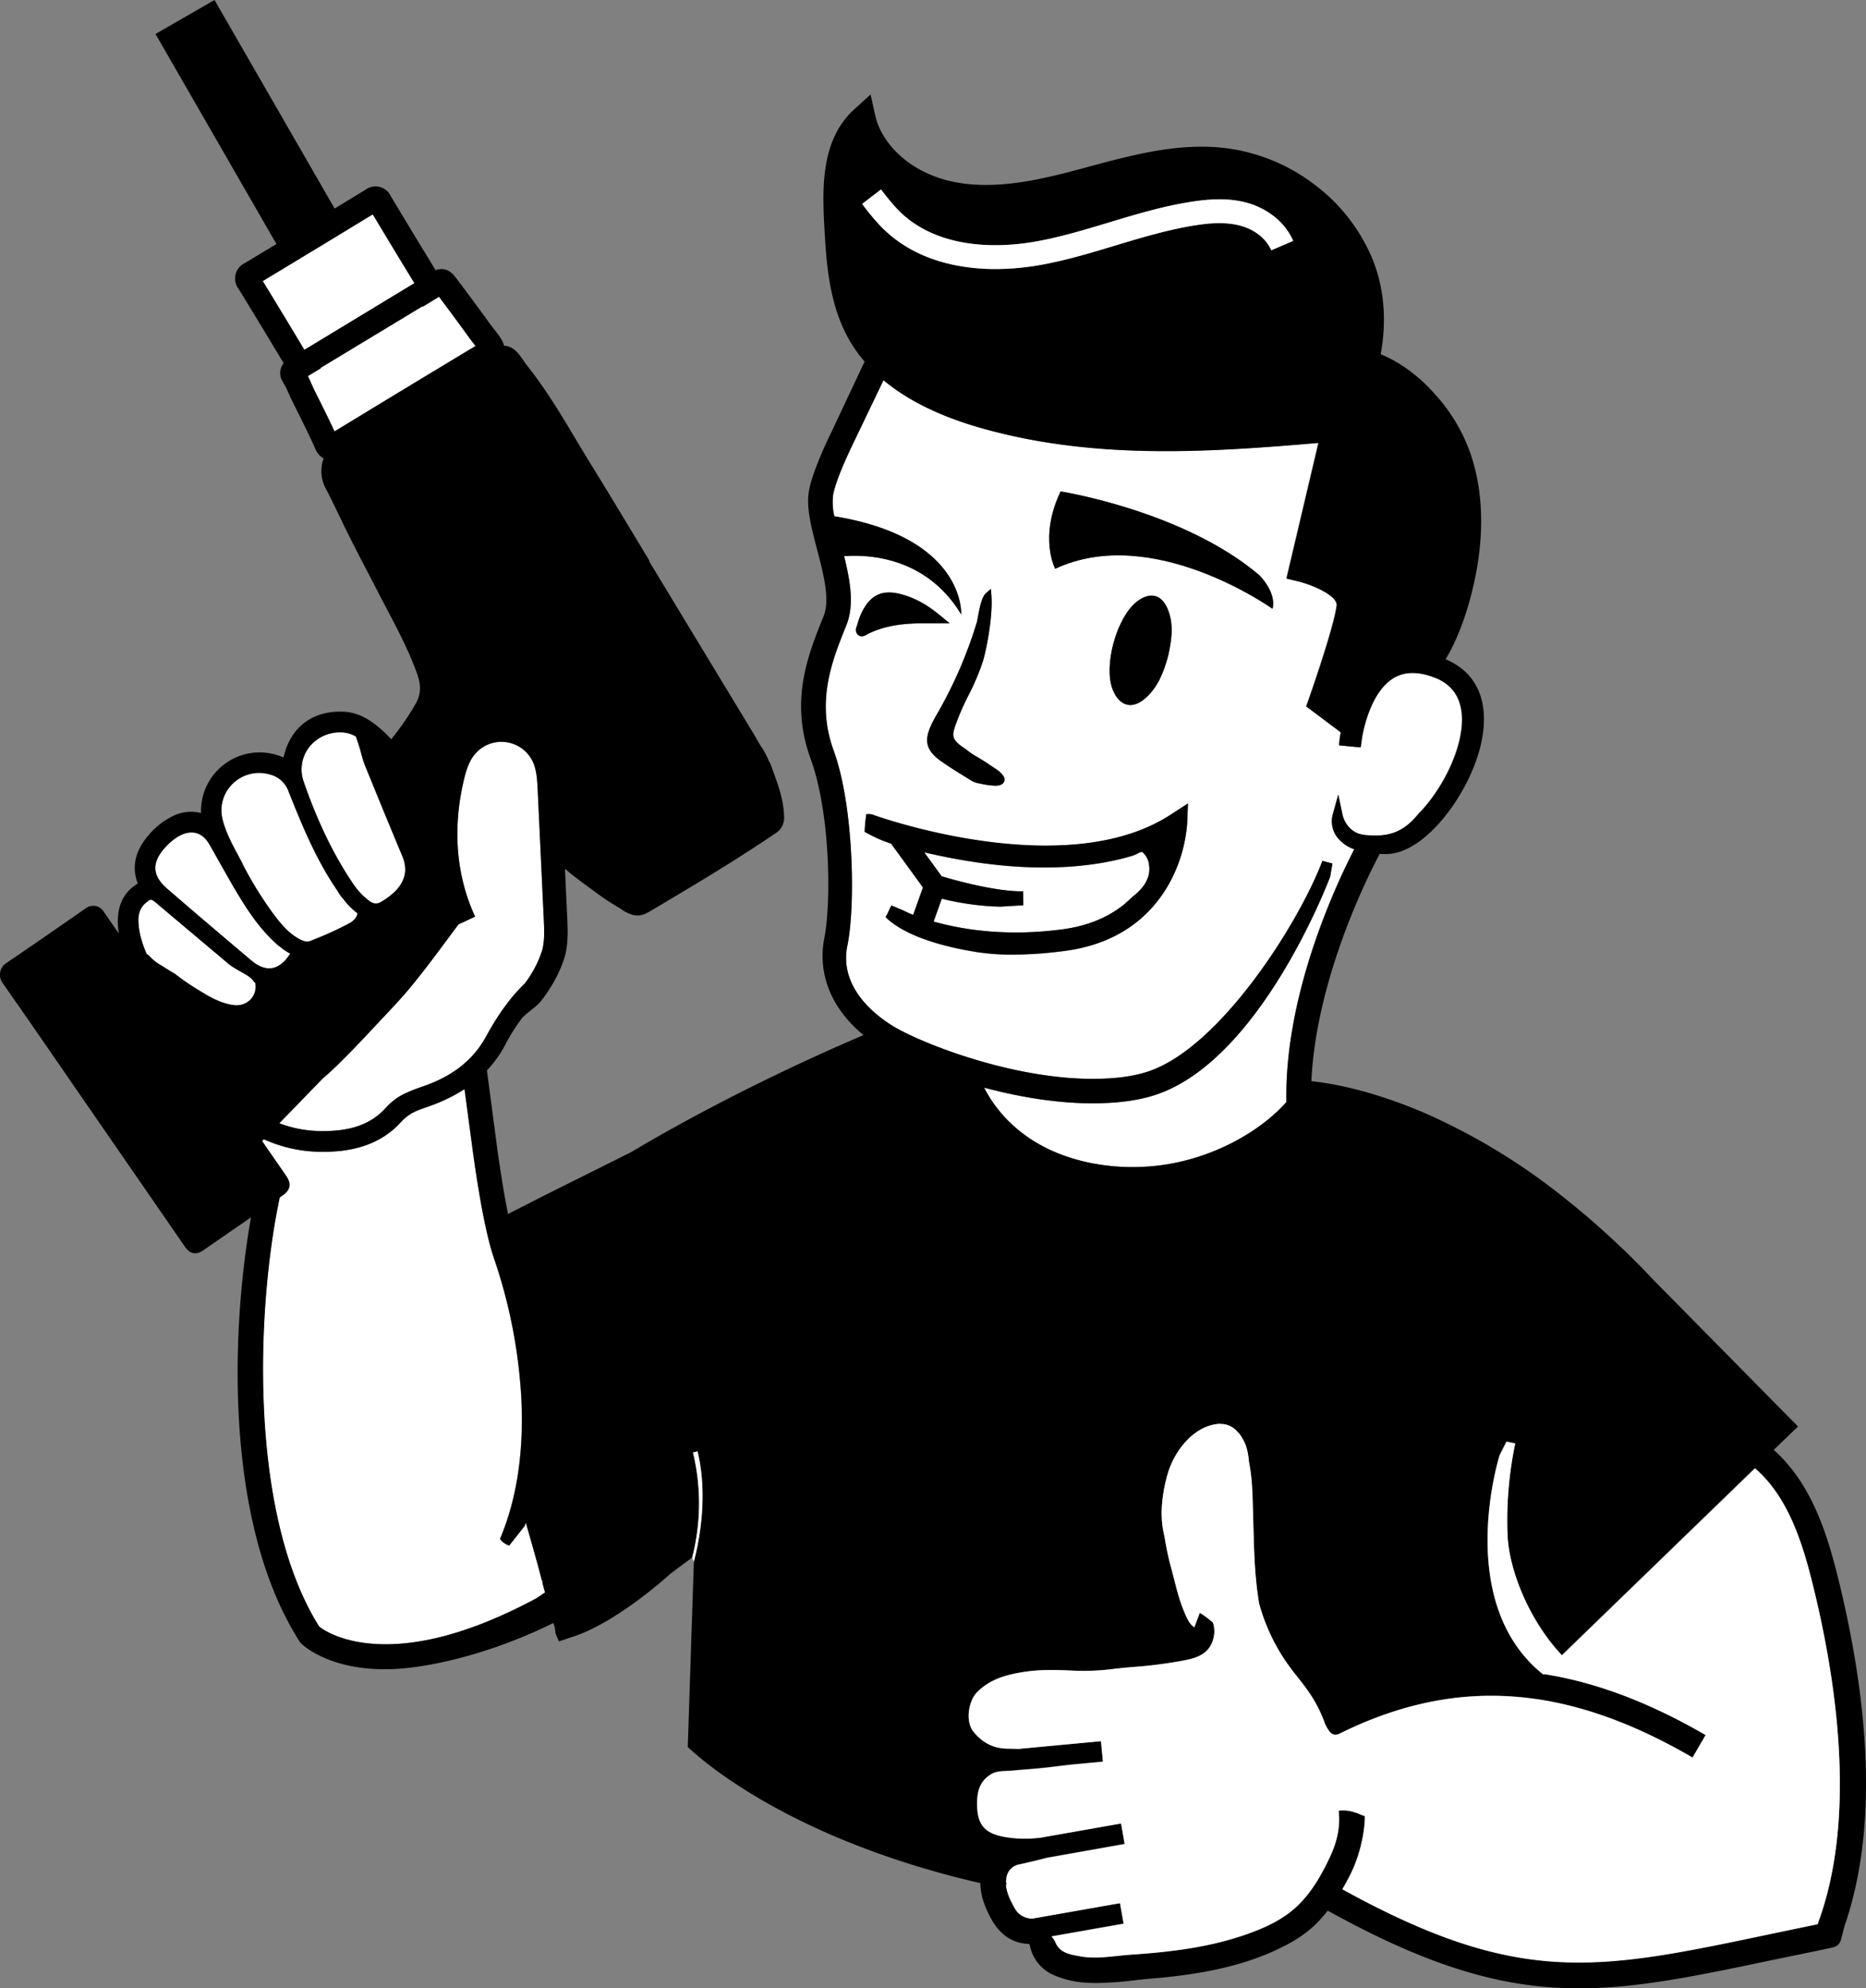 <svg xmlns="http://www.w3.org/2000/svg" viewBox="0 0 816.76 870.1"><rect x="0" y="0" width="816.76" height="870.1" fill="#808080" stroke="none"/><defs><style>.cls-1{fill:#fff;}</style></defs><title>Asset 5</title><g id="Layer_2" data-name="Layer 2"><g id="Mascot"><path class="cls-1" d="M420.71,268.9c-15.36-25.47-41.14-26.27-51.24-25.49,2.66,10.67,4.56,21.32,1,30.15l-.48,1.2c-5.76,14.38-12.93,32.27-5.12,53.66,8.76,24,9.66,67.72,6,85.51-2.6,12.61,4.15,24.88,19,34.53,10.72,7,51.39,23.68,88.41,23.68h0c9.82,0,18.06-1.11,24.51-3.31,31.42-10.69,65.67-64.81,76-92.1l4.38,1.18-1,5.79-.08.21c-1.23,3.25-30.69,79.7-75.89,95.08-7.51,2.56-16.94,3.86-28,3.86-15.92,0-32.54-2.88-47.49-6.86,5.13,10,17.73,26.9,46,32.83a94,94,0,0,0,51.07-3.71c14.15-5.09,26.9-13.41,35.25-22.83-1-47.64,22.45-96.62,29.69-110.6a16.4,16.4,0,0,1-7.08-4.79,11.63,11.63,0,0,1-2.41-10.17l2.5-9,1.92,9.1c.07.32,1.83,7.9,9.89,8.62,9.34.83,16.19-.45,23.4-9.44l.26-.49.3-.14c8.13-8.59,14.9-21.05,17.31-31.88,3.78-17-3.5-23.93-10.26-26.71-7.17-2.94-13.26-3.08-18.12-.41-12,6.59-14.68,28.24-14.71,28.46l-.21,1.86-.12.35.08-.05v.05h-.08l-.58-.06-8.84-.85.25-2.3c0-.29.18-1.53.52-3.39l-15.11-11.34,1.1-3.13c.11-.31,11-31.19,12.22-41,.52-4.14-10-9-17.51-10.76l-4.46-1.06,14-59.37c-22,1.89-44.33,3.6-66.73,3.6-27.06,0-54.23-2.49-81.19-10.18-17.68-5.05-31.88-12-42.47-20.87l-12.91,26.9c-6.62,13.69-8.65,20.36-9.18,23.54a28,28,0,0,0,.56,9.11C422.72,235.3,420.71,268.9,420.71,268.9Zm-45.32,8.78a3.07,3.07,0,0,1-.44-3.44c0-.08.05-.15.07-.22.15-.44.29-.88.42-1.33a32.81,32.81,0,0,1,1.6-4.36c3.95-8.22,9.38-10.63,18.16-8.06,5.83,1.7,11,4.64,16.87,9.54l3.62,3-4.72,0-3.37,0c-2.06,0-3.85,0-5.62,0-9.38.2-16.31,1.69-22.47,4.83l-.27.17a3.84,3.84,0,0,1-2,.7A2.53,2.53,0,0,1,375.39,277.68Zm88.86-62.62s53.68,8.42,86.93,36.61c0,0,7.66,7.38,5.85,14.78,0,0-52.49-37.53-95.14-17.53C461.89,248.92,454.61,235.32,464.25,215.06Zm47.1,71.75c-2.1,7.82-4.7,13.89-9.77,18.5-5.83,5.32-11.52,3.91-14.51-3.42-4.3-10.56,1.8-32.32,10.91-38.93,5.58-4,10.54-2.77,13.16,3.64C514.06,273.75,512.57,281,511.35,286.81Zm-53.59,83.31c22.38,0,40.7-4.53,54.45-13.46h0l7.72-5-.39,9.19A64.73,64.73,0,0,1,512.11,386c-6.37,11.86-19.51,26.74-46,30.21a177.65,177.65,0,0,1-22.91,1.64,101.17,101.17,0,0,1-15.44-1.08c-12.5-2-29.41-6-39-14.23l-.07-.07-.13-.11-1-.93.61-1.1,1.92-4,5.07,2.12a48,48,0,0,0,4.47,2l4.29-12-13.89-19.21a61.26,61.26,0,0,1-10.63-4.65l-.95-.52.06-1.07c.1-1.83.25-3.51.47-5.15l.21-1.52,1.81,0,.52.18c.37.14,37.41,13.66,76.2,13.66ZM428,270.25c.86-4.73,1.78-9.1,3.61-10.69l2.12-1.83.23,2.79c.68,8.19-1.77,22.29-3.72,28.9a103.26,103.26,0,0,1-6.33,14.91A113.91,113.91,0,0,0,418.35,317c-1.63,4.83-2.24,6.63,4.24,10.77l.18.14a34.49,34.49,0,0,0,5.3,3.58c1.59,1,3.24,1.93,4.94,3.15l.9.59c2.79,1.79,7,4.49,5.46,7.14-.65,1.12-2,1.5-3.78,1.5a32.51,32.51,0,0,1-5.73-.74c-.43-.09-.79-.16-1.06-.2a10.62,10.62,0,0,1-3.83-1.41l-1.73-1.06c-3.72-2.29-7.57-4.66-11.22-7.23-6.68-4.7-7.78-9-4.2-16.4.82-1.7,1.74-3.32,2.61-4.83a192.55,192.55,0,0,0,17.14-39.66C427.66,272,427.82,271.15,428,270.25Z"/><path class="cls-1" d="M446.19,390.08l1.64,0,.11,6.12-10.06.6h-.12c-3.1-.07-6.29-.28-9.51-.63a118,118,0,0,1-16-2.85l-3.57,10c12.3,3.49,31.59,6.67,56.22,3.43C475.21,405.42,484,402,491,396.68l.19-.13a6.36,6.36,0,0,0,1.21-1l.1-.09c1-.85,2-1.74,2.92-2.67l.32-.27a27.1,27.1,0,0,0,4.6-4.47,14.32,14.32,0,0,0,2.37-4.62l.09-.35a9.82,9.82,0,0,0,.25-1.45v0a9.85,9.85,0,0,0-.05-2.92l0-.19a8.53,8.53,0,0,0-3-5.64l-.29,0a4.48,4.48,0,0,0-1.5.58l-.64.32-1.4.62-.18.06c-13,4-35.33,7.71-67.77,3.07-7.72-1.1-15.65-2.61-23.64-4.5l7.62,10.53C419,385.53,434.83,389.83,446.19,390.08Z"/><path class="cls-1" d="M154.19,386.18a30.92,30.92,0,0,0,7.48,8.09c1.89,1.38,3.48,1.46,5.31.29a30,30,0,0,0,6.61-5.15c4-4.58,4.81-9.31,2.46-14.88-5.45-13-10.63-25.66-16.36-39.73a43.31,43.31,0,0,1-1.51-4.79c-.18-.69-.37-1.37-.57-2.06l-.67-2.21-1.16-3.43a13,13,0,0,0-5.42-1.76c-.51,0-1-.06-1.51-.06A17,17,0,0,0,135.3,327,16,16,0,0,0,133,342.3C139,359.61,146,374,154.19,386.18Z"/><path class="cls-1" d="M97.45,358.67c1.37,5.47,4.08,10.56,6.47,15,1,1.88,2,3.66,2.78,5.4a163.59,163.59,0,0,0,12.17,19.75c3.57,4.85,6.92,9.1,11.76,11.86a10.63,10.63,0,0,0,2.78,1.19l.65.11a3.68,3.68,0,0,0,1.84-.26l1.94-.8a138.55,138.55,0,0,0,14.78-6.77,7.79,7.79,0,0,0,3.26-2.86c.82-1.48.57-1.67-.18-2.23a28,28,0,0,1-5.39-5.58l-.86-.93s-1-1.4-1.32-1.95c-.23-.37-.44-.73-.66-1.1-8.92-13.07-14.9-27.31-21.18-43.13a11.68,11.68,0,0,0-8.33-7.5A16.55,16.55,0,0,0,101.83,343,16.18,16.18,0,0,0,97.45,358.67Z"/><path class="cls-1" d="M238.51,696.92c-.41-1.45-.8-2.91-1.17-4.36a1,1,0,0,0-.25-1c-1.69-6.85-4.83-17.69-7-25.19l-.18.63c-.09.21-.17.42-.27.63l-.11.27-6.73,8.5a8.91,8.91,0,0,1-3-1.76,9.24,9.24,0,0,1-1-1.15c7.47-17.65,10.6-38.73,9.27-62.71a227.6,227.6,0,0,0-11.85-59.93c-3.18-9.24-6.36-25.38-9.45-48l-3.51-26.23a70,70,0,0,1-12.94,6.58c-1.29.49-2.59,1-3.85,1.4s-2.41.86-3.58,1.31a20,20,0,0,0-7.61,5.32c-7.42,8.07-17.5,12.25-30.79,12.78-1,0-2,.06-3,.06a61.71,61.71,0,0,1-26.08-5.49l-.74.77c3.45,5,7,10.06,10.43,15.1,2.53,3.68,2,6.31-1.66,8.86l-1.06.73-.4,1.94c-9.81,47.87-13.17,136.76,17.66,185.85,1.86,1.47,9.18,6.46,23.46,7.54,20,1.53,44.08-5.15,71.51-19.84Z"/><path class="cls-1" d="M68,380.37c.18,2.9,1.89,5.76,5.08,8.51,12.36,10.67,24.78,21.26,36.93,31.48,3.11,2.63,6.1,3.76,8.86,3.38s5.39-2.3,7.71-5.71a4.51,4.51,0,0,1,.46-.58,5.12,5.12,0,0,0-.87-.56l-.18-.07-.16-.11-.56-.36-.88-.58c-.53-.36-1-.75-1.46-1.12s-.8-.65-1.17-.89l-.24-.19c-7.73-6.82-13.16-15.09-17.88-23-.37-.61-.72-1.23-1.09-1.85a.87.87,0,0,0-.1-.08l-.54-1c-2-3.47-4-7-5.93-10.4-1.46-2.59-2.92-5.19-4.4-7.77-2-3.39-4.65-5.13-7.77-5.13a11,11,0,0,0-5.12,1.4,24.27,24.27,0,0,0-6.58,5.37C69.21,374.29,67.83,377.41,68,380.37Z"/><path class="cls-1" d="M179.1,432.77c-4.35,5.25-9.14,10.13-13.8,15.12s-9.11,9.76-13.82,14.49c-3.27,3.29-6.55,6.59-10.14,9.55l-19.06,19.65A52.49,52.49,0,0,0,141,495c12.88.07,21.53-3.1,28-10.27a25.7,25.7,0,0,1,7.51-5.81,64.6,64.6,0,0,1,7.83-3.18c1-.35,1.94-.69,2.91-1.06,11.83-4.46,20.16-11.31,25.45-20.94.41-.73.81-1.45,1.21-2.15.12-.28.25-.57.38-.85l.14-.05a102.66,102.66,0,0,1,9.33-13.79,79,79,0,0,1,6-6.54,45.6,45.6,0,0,0,3.69-5.62,45.1,45.1,0,0,0,3.93-9c1.1-4.15.87-8.88.66-13.46l-2.67-56.14c-.2-4.21-.41-8.56-1.89-12.12a15.18,15.18,0,0,0-26.32-3c-2.18,3-3.31,6.94-4.12,10.38-5,21.33-3.34,42,4.93,59.81l-7.3,3.39C193.59,414.05,186.66,423.66,179.1,432.77Z"/><path class="cls-1" d="M87.56,433.68c4.18,2.6,9.1,5.43,14.62,6.16a8.67,8.67,0,0,0,7.14-2.09,8.16,8.16,0,0,0,2.58-6.51c-.05-1.05-.21-1.2-.65-1.37-1.1-2.05-3.58-3.25-5.58-4.41-1.59-.93-3.21-1.78-4.7-2.86l-.69-.5c-9.43-8-19-16-28.22-23.77l-3.85-3.24c-2-1.69-2.21-1.69-4.25,0-2.24,1.81-3.34,4.34-3.37,7.71A31.78,31.78,0,0,0,62,411.57a41.65,41.65,0,0,0,2.23,6L65,418a22.32,22.32,0,0,0,5.74,4.59c1.9,1.15,3.85,2.46,5.87,3.59A100.57,100.57,0,0,0,87.56,433.68Z"/><path class="cls-1" d="M208.15,151.38l-.67-.86c-.71-.9-1.44-1.84-2.16-2.83-3.91-5.44-8.12-11.16-13.16-17.85l-7.1,4.36L185,134l-44.71,27.1.16.15-5.69,3.42c.52,1.06,1,2.1,1.45,3.13s.91,2,1.37,3l1.23,2.47c2.54,5.08,5.15,10.31,7.6,15.61C166.07,176.82,186.34,164.54,208.15,151.38Z"/><path class="cls-1" d="M181.41,123.93c-5.64-9.18-11.63-19.08-18.23-30.1l-13.63,8.28h0l-6.92,4.21h0l-7,4.24h0l-6.83,4.13h0Q121.9,118.87,115,123c5.72,9.31,11.72,19.21,18.24,30.1Z"/><path d="M381,356.28l-1.81,0-.21,1.52c-.22,1.64-.37,3.32-.47,5.15l-.06,1.07.95.52a61.26,61.26,0,0,0,10.63,4.65L404,388.35l-4.29,12a48,48,0,0,1-4.47-2l-5.07-2.12-1.92,4-.61,1.1,1,.93.13.11.07.07c9.55,8.22,26.46,12.27,39,14.23a101.17,101.17,0,0,0,15.44,1.08,177.65,177.65,0,0,0,22.91-1.64c26.46-3.47,39.6-18.35,46-30.21a64.73,64.73,0,0,0,7.43-25.13l.39-9.19-7.72,5h0c-13.75,8.93-32.07,13.46-54.45,13.46h0c-38.79,0-75.83-13.52-76.2-13.66Zm47.15,21.2c32.44,4.64,54.76.89,67.77-3.07l.18-.06,1.4-.62.64-.32a4.48,4.48,0,0,1,1.5-.58l.29,0a8.53,8.53,0,0,1,3,5.64l0,.19a9.85,9.85,0,0,1,.05,2.92v0a9.82,9.82,0,0,1-.25,1.45l-.09.35a14.32,14.32,0,0,1-2.37,4.62,27.1,27.1,0,0,1-4.6,4.47l-.32.27c-.93.93-1.91,1.82-2.92,2.67l-.1.09a6.36,6.36,0,0,1-1.21,1l-.19.13c-7,5.34-15.75,8.74-26.06,10.09-24.63,3.24-43.92.06-56.22-3.43l3.57-10a118,118,0,0,0,16,2.85c3.22.35,6.41.56,9.51.63h.12l10.06-.6-.11-6.12-1.64,0c-11.36-.25-27.18-4.55-34-6.57L404.55,373C412.54,374.87,420.47,376.38,428.19,377.48Z"/><path d="M498,263c-9.11,6.61-15.21,28.37-10.91,38.93,3,7.33,8.68,8.74,14.51,3.42,5.07-4.61,7.67-10.68,9.77-18.5,1.22-5.84,2.71-13.06-.21-20.21C508.52,260.19,503.56,258.91,498,263Z"/><path d="M379.51,277.63c6.16-3.14,13.09-4.63,22.47-4.83,1.77,0,3.56,0,5.62,0l3.37,0,4.72,0-3.62-3c-5.84-4.9-11-7.84-16.87-9.54-8.78-2.57-14.21-.16-18.16,8.06a32.81,32.81,0,0,0-1.6,4.36c-.13.45-.27.89-.42,1.33,0,.07,0,.14-.07.22a3.07,3.07,0,0,0,.44,3.44,2.53,2.53,0,0,0,1.83.82,3.84,3.84,0,0,0,2-.7Z"/><path d="M557,266.45c1.81-7.4-5.85-14.78-5.85-14.78-33.25-28.19-86.93-36.61-86.93-36.61-9.64,20.26-2.36,33.86-2.36,33.86C504.54,228.92,557,266.45,557,266.45Z"/><path d="M407.82,316.8c-3.58,7.41-2.48,11.7,4.2,16.4,3.65,2.57,7.5,4.94,11.22,7.23l1.73,1.06a10.62,10.62,0,0,0,3.83,1.41c.27,0,.63.11,1.06.2a32.51,32.51,0,0,0,5.73.74c1.76,0,3.13-.38,3.78-1.5,1.54-2.65-2.67-5.35-5.46-7.14l-.9-.59c-1.7-1.22-3.35-2.2-4.94-3.15a34.49,34.49,0,0,1-5.3-3.58l-.18-.14c-6.48-4.14-5.87-5.94-4.24-10.77a113.91,113.91,0,0,1,5.54-12.64,103.26,103.26,0,0,0,6.33-14.91c1.95-6.61,4.4-20.71,3.72-28.9l-.23-2.79-2.12,1.83c-1.83,1.59-2.75,6-3.61,10.69-.16.9-.32,1.76-.41,2.06A192.55,192.55,0,0,1,410.43,312C409.56,313.48,408.64,315.1,407.82,316.8Z"/><path d="M816.63,771.9c-.75-23.83-4.58-50.2-11.37-78.38-5-20.66-11.74-43.77-28.89-59L787,624.29l-10.63-10.78L723.79,560.2l.12.13a365.75,365.75,0,0,0-42-38.31,274.38,274.38,0,0,0-57-34.35C600.51,477,582.27,474,574,473.18c2.14-46.57,26.72-93.58,29.91-99.5.91.05,1.84.07,2.81.07,8,0,17.06-5.76,25.54-16.24,7.67-9.46,13.64-21.43,16-32,4-18-1.52-31.09-15.5-37,4.41-7.38,7.91-16.09,10.85-26.9.37-1.35.71-2.7,1-4,5.14-21.28,4.92-41.34-.68-58.24A75.08,75.08,0,0,0,628,172.43a69.24,69.24,0,0,0-12.24-11.05A57.29,57.29,0,0,0,604.33,155V155c2.77-14.77,1.5-29.24-3.67-41.82A78.23,78.23,0,0,0,575,80.51a80.65,80.65,0,0,0-38.83-15.72c-20.46-2.4-40.4,3-59.67,8.19-17.14,4.62-36.57,9.87-55.3,7.26-22.26-3.1-35.29-17.38-38-29.34l-2.15-9.55-7.24,6.59c-13.86,12.64-14,32.45-13.06,50,.91,16.79,1.94,35.83,11.69,52.06a61.22,61.22,0,0,0,6,8.25l-14.3,30.36c-5.76,11.91-9.15,20.81-10.09,26.45-1.12,6.68.84,14.86,3.1,23.55.16.6.31,1.2.47,1.81,2.84,10.82,5.76,22,2.92,29.13l-.49,1.2c-6.44,16.08-14.45,36.08-5.23,61.33,8.45,23.12,9.18,61.88,6,78.4-3.08,15.84,3.14,31,17.16,42.52-12.9,5.44-57.47,24.86-101.65,51.17h0s-37.89,18.94-37.9,18.92l-16.07,8.19q-2.43-12-4.88-29.89l-4.35-32.94A51.47,51.47,0,0,0,221.27,457a85,85,0,0,1,7.2-11.43c2-2.24,6.6-5.17,8.24-7.38a65.85,65.85,0,0,0,5.82-8.69,54.62,54.62,0,0,0,4.76-11.14c1.5-5.68,1.22-11.46,1-16.57l-1-21.57c.72.59,1.42,1.18,2.1,1.76s5.45,4.27,10.62,8c1.13.85,2.28,1.67,3.44,2.48,4.51,3.19,7.91,4.93,9.51,6.15,4.87,2.77,7.41,2.66,11.81.05,18.46-10.95,36.91-21.91,54.69-34a7.78,7.78,0,0,0,3.73-7.26c-.15-8.2-3.27-15.64-6-23.19a1.89,1.89,0,0,0-.47-.78,44.85,44.85,0,0,0-3.07-6c-1.32-1.84-2.33-3.89-3.5-5.83l-30.05-49.59-16-26.45.19-.12c-8.23-13.58-16.35-27.23-24.72-40.73-9.32-15-17.7-30.71-28.78-44.62-2.75-3.46-4.85-8.51-10.18-8.78a9,9,0,0,0-1.3-3.08c-1-1.62-2.18-3.06-3.27-4.45-.67-.86-1.3-1.67-1.89-2.48-4.38-6.08-9.13-12.52-15-20.25-1.13-1.49-4-4.45-8.49-2.81-6-9.84-12.49-20.51-19.67-32.51a7.34,7.34,0,0,0-11-2.7q-6.75,4.13-13.52,8.23L93.89,0,68.06,14.87,121,106.79q-6.9,4.17-13.82,8.34a7.46,7.46,0,0,0-2.78,11.25c6.17,10,12.65,20.72,19.77,32.59a6.62,6.62,0,0,0-1.35,2.69,7.06,7.06,0,0,0,1,5.49,41.53,41.53,0,0,1,2.53,5c.49,1.09,1,2.21,1.55,3.34l1.24,2.48c3,6,6.14,12.29,8.9,18.52a8.07,8.07,0,0,0,3.6,4.11,16.24,16.24,0,0,0,1.15,13.58c3.19,6.08,6,12.32,9.08,18.48,4.29,8.7,8.87,17.26,13.3,25.89,6.16,12,12.91,23.73,17.47,36.51,1.55,4.33,1.78,8.47-.54,12.63a115.22,115.22,0,0,1-10.87,15.83,57.43,57.43,0,0,0-5-4.85c-3.68-3.13-8.76-6.78-15.4-7.17-13.81-.81-23.77,6.67-26.74,20A25.66,25.66,0,0,0,88,355.8a18,18,0,0,0-13.23,1.8,32.84,32.84,0,0,0-10.58,8.93C59,373,57.67,379.79,60.31,386.69c-5.76,3.4-8.7,8.91-8.75,16.39a30,30,0,0,0,.47,5.48L45.41,399a5.4,5.4,0,0,0-8-1.4c-11.54,8-23,16-34.66,23.87a6.08,6.08,0,0,0-1.63,8.68c13.4,19.14,26.61,38.4,39.89,57.62l40.05,58c2.08,3,4.8,3.54,7.79,1.48l21-14.48c-9.23,52.54-11,135.07,21.24,185.54l.33.53.45.43c1.18,1.15,12.28,11.25,36.62,11.25,19.32,0,48.32-7.61,73.71-20.26l.68,2.16.25,2.26c.47,1.23,1,2.44,1.49,3.65l6-2,1.39-.47c18.31-6.47,39-25,39.91-25.79l1.58-1.42,9.5-7.06a95,95,0,0,0,.33-45.9l2-.5c3.73,15.41,2.33,33-1.63,48.37l-2.66,81c.11.09.44.4,1,.91,6.58,6,45.22,39.79,127.06,58.65.06,5.91,2.34,11.11,4.56,15.28,3.79,7.1,9.23,10.91,16.17,11.31a2.92,2.92,0,0,1,.72.11,4.78,4.78,0,0,1,.32,1,17.71,17.71,0,0,0,10.21,12.47,40.77,40.77,0,0,0,14.32,3.39c1.56.11,3.12.15,4.67.15a151.57,151.57,0,0,0,16.4-1.17c2.53-.28,5.15-.56,7.71-.78,30.83-2.54,46.5-8.61,56.71-13.61,7-3.43,12.23-7.14,16.47-11.69,1.31-1.4,2.58-2.88,3.8-4.42,45.67,25.3,77.63,34,110,34,25.63,0,51.54-5.45,84.72-12.41,8-1.68,16.28-3.32,25.13-5.21,2.27-.48,3.75-.9,4.71-3.35l1.69-6.46C814.37,822.59,817.48,798.82,816.63,771.9ZM115,123q6.9-4.16,13.78-8.33h0l6.83-4.13h0l7-4.24h0l6.92-4.21h0l13.63-8.28c6.6,11,12.59,20.92,18.23,30.1l-48.17,29.2C126.72,142.24,120.72,132.34,115,123Zm31.41,65.76c-2.45-5.3-5.06-10.53-7.6-15.61l-1.23-2.47c-.46-.94-.9-1.91-1.37-3s-.93-2.07-1.45-3.13l5.69-3.42-.16-.15L185,134l.06.24,7.1-4.36c5,6.69,9.25,12.41,13.16,17.85.72,1,1.45,1.93,2.16,2.83l.67.86C186.34,164.54,166.07,176.82,146.41,188.79Zm54.26,215.76,7.3-3.39c-8.27-17.79-10-38.48-4.93-59.81.81-3.44,1.94-7.36,4.12-10.38a15.18,15.18,0,0,1,26.32,3c1.48,3.56,1.69,7.91,1.89,12.12L238,402.28c.21,4.58.44,9.31-.66,13.46a45.1,45.1,0,0,1-3.93,9,45.6,45.6,0,0,1-3.69,5.62,79,79,0,0,0-6,6.54,102.66,102.66,0,0,0-9.33,13.79c-.18.29-.35.6-.52.9-.4.7-.8,1.42-1.21,2.15-5.29,9.63-13.62,16.48-25.45,20.94-1,.37-1.94.71-2.91,1.06a64.6,64.6,0,0,0-7.83,3.18,25.7,25.7,0,0,0-7.51,5.81c-6.51,7.17-15.16,10.34-28,10.27a52.49,52.49,0,0,1-18.71-3.43l19.06-19.65c3.59-3,6.87-6.26,10.14-9.55,4.71-4.73,9.27-9.61,13.82-14.49s9.45-9.87,13.8-15.12C186.66,423.66,193.59,414.05,200.67,404.55ZM135.31,327a17,17,0,0,1,13.54-6.48c.5,0,1,0,1.51.06a13,13,0,0,1,5.42,1.76l1.16,3.43.67,2.21c.2.69.39,1.37.57,2.06a43.31,43.31,0,0,0,1.51,4.79c5.73,14.07,10.91,26.77,16.36,39.73,2.35,5.57,1.57,10.3-2.46,14.88a30,30,0,0,1-6.61,5.15c-1.83,1.17-3.42,1.09-5.31-.29a30.92,30.92,0,0,1-7.48-8.09C146,374,139,359.61,133,342.3A16,16,0,0,1,135.31,327Zm-33.48,16A16.55,16.55,0,0,1,118,338.91a11.68,11.68,0,0,1,8.33,7.5c6.28,15.82,12.26,30.06,21.18,43.13.22.37.43.73.66,1.1.35.55,1.29,1.9,1.32,1.95l.86.93a28,28,0,0,0,5.39,5.58c.75.56,1,.75.18,2.23a7.79,7.79,0,0,1-3.26,2.86A137.66,137.66,0,0,1,137.84,411l-1.94.8a3.68,3.68,0,0,1-1.84.26l-.65-.11a10.63,10.63,0,0,1-2.78-1.19c-4.84-2.76-8.19-7-11.76-11.86a163.59,163.59,0,0,1-12.17-19.75c-.83-1.74-1.77-3.52-2.78-5.4-2.39-4.48-5.1-9.57-6.47-15A16.18,16.18,0,0,1,101.83,343ZM72.12,371.07a24.27,24.27,0,0,1,6.58-5.37,11,11,0,0,1,5.12-1.4c3.12,0,5.82,1.74,7.77,5.13,1.48,2.58,2.94,5.18,4.4,7.77,1.93,3.42,3.91,6.93,5.93,10.4l.54,1a.87.87,0,0,1,.1.08c.37.62.72,1.24,1.09,1.85,4.72,7.93,10.15,16.2,17.88,23l.24.19c.37.24.76.56,1.17.89s.93.76,1.46,1.12l.88.58.56.36.16.11.18.07a5.12,5.12,0,0,1,.87.56,4.51,4.51,0,0,0-.46.58c-2.32,3.41-4.92,5.33-7.71,5.71s-5.75-.75-8.86-3.38c-12.15-10.22-24.57-20.81-36.93-31.48-3.19-2.75-4.9-5.61-5.08-8.51S69.21,374.29,72.12,371.07Zm37.2,66.68a8.67,8.67,0,0,1-7.14,2.09c-5.52-.73-10.44-3.56-14.62-6.16a100.57,100.57,0,0,1-10.92-7.46c-2-1.13-4-2.44-5.87-3.59A22.32,22.32,0,0,1,65,418l-.76-.49a41.65,41.65,0,0,1-2.23-6,31.78,31.78,0,0,1-1.45-8.81c0-3.37,1.13-5.9,3.37-7.71,2-1.65,2.24-1.65,4.25,0l3.85,3.24c9.26,7.79,18.79,15.81,28.22,23.77l.69.5c1.5,1.08,3.11,1.93,4.7,2.86,2,1.16,4.48,2.36,5.58,4.41.44.17.6.32.65,1.37A8.16,8.16,0,0,1,109.32,437.75ZM234.69,699.53c-27.43,14.69-51.49,21.37-71.51,19.84-14.28-1.08-21.6-6.07-23.46-7.54-30.83-49.09-27.47-138-17.66-185.85l.4-1.94,1.06-.73c3.69-2.55,4.19-5.18,1.66-8.86-3.47-5-7-10.05-10.43-15.1l.74-.77a61.71,61.71,0,0,0,26.08,5.49c1,0,2,0,3-.06,13.29-.53,23.37-4.71,30.79-12.78a20,20,0,0,1,7.61-5.32c1.17-.45,2.4-.89,3.58-1.31s2.56-.91,3.85-1.4a70,70,0,0,0,12.94-6.58l3.51,26.23c3.09,22.6,6.27,38.74,9.45,48a227.6,227.6,0,0,1,11.85,59.93c1.33,24-1.8,45.06-9.27,62.71a9.24,9.24,0,0,0,1,1.15,8.91,8.91,0,0,0,3,1.76l6.73-8.5.11-.27c.1-.21.18-.42.27-.63l.18-.63c2.14,7.5,5.28,18.34,7,25.19a1,1,0,0,1,.25,1c.37,1.45.76,2.91,1.17,4.36ZM377.39,89.25l8.28-6.35A96.39,96.39,0,0,0,393.23,92c7,7.12,16.33,11.83,27.69,14,10,1.89,21.44,1.75,33.19-.41,10.46-1.92,21-5.1,31.19-8.17,11.84-3.58,24.07-7.27,36.64-9.17,6.64-1,15.38-1.86,24,.54,9.22,2.57,16.75,8.79,20.12,16.64l-9.59,4.12c-2.14-5-7.12-9-13.33-10.71-6.69-1.87-14-1.13-19.61-.28-11.82,1.8-23.7,5.38-35.18,8.85-10.47,3.16-21.29,6.42-32.32,8.45a113,113,0,0,1-20.27,1.89,90.29,90.29,0,0,1-16.75-1.5c-13.49-2.56-24.66-8.25-33.19-16.92A105.34,105.34,0,0,1,377.39,89.25Zm-6.5,324.68c3.67-17.79,2.77-61.53-6-85.51-7.81-21.39-.64-39.28,5.12-53.66l.48-1.2c3.53-8.83,1.63-19.48-1-30.15,10.1-.78,35.88,0,51.24,25.49,0,0,2-33.6-55.52-42.95a28,28,0,0,1-.56-9.11c.53-3.18,2.56-9.85,9.18-23.54l12.91-26.9c10.59,8.83,24.79,15.82,42.47,20.87,27,7.69,54.13,10.18,81.19,10.18,22.4,0,44.71-1.71,66.73-3.6l-14,59.37,4.46,1.06c7.48,1.77,18,6.62,17.51,10.76-1.22,9.78-12.11,40.66-12.22,41l-1.1,3.13,15.11,11.34c-.34,1.86-.49,3.1-.52,3.39l-.25,2.3,8.84.85.58.06h.08l.59-4.37c1-5.68,4.62-20.95,14.37-26.3,4.86-2.67,11-2.53,18.12.41,6.76,2.78,14,9.67,10.26,26.71-2.41,10.83-9.18,23.29-17.31,31.88l-.3.14L621,356c-7.21,9-14.06,10.27-23.4,9.44-8.06-.72-9.82-8.3-9.89-8.62l-1.92-9.1-2.5,9a11.63,11.63,0,0,0,2.41,10.17,16.4,16.4,0,0,0,7.08,4.79c-7.24,14-30.65,63-29.69,110.6-8.35,9.42-21.1,17.74-35.25,22.83a94,94,0,0,1-51.07,3.71c-28.31-5.93-40.91-22.81-46-32.83,14.95,4,31.57,6.86,47.49,6.86,11.07,0,20.5-1.3,28-3.86,45.2-15.38,74.66-91.83,75.89-95.08l.08-.21,1-5.79-4.38-1.18c-10.35,27.29-44.6,81.41-76,92.1-6.45,2.2-14.69,3.31-24.51,3.31h0c-37,0-77.69-16.72-88.41-23.68C375,438.81,368.29,426.54,370.89,413.93ZM795.58,842c-7.71,1.57-15,3.1-22,4.58-74.33,15.61-108.54,22.78-186-19.89,1.26-2.14,2.48-4.39,3.66-6.77,4.69-9.47,6.28-20.23,6.18-25.26-2.38-.75-2.4-1.1-4.65-1.7a15.77,15.77,0,0,0-6.81-.65l.09.91c.57,6.14-.73,12.64-3.88,19.31-3.44,7.26-7.88,15.55-14.75,21.89-4.34,4-9.71,7.23-16.89,10.13-18.26,7.37-37.44,9.53-55.44,10.76-2.05.14-4.09.36-6.07.56-5.34.56-10.38,1.08-15.37.29-6-1-9.83-1.86-11.7-6.32a8.9,8.9,0,0,0-1.67-2.5l31.55-5.56-1.58-9-38.2,6.72v0a8.7,8.7,0,0,1-7.91-4.58c-1.92-3.43-3.63-6.83-3.78-10.47,0-.32,0-.65,0-1a11.88,11.88,0,0,1,.18-1.65,6.87,6.87,0,0,1,5.74-6c3-.64,7.62-1.73,12.23-2.91l33.79-6-1.58-9-35.45,6.25-2.41.21a52.35,52.35,0,0,1-13.37-.63c-8-1.48-11.26-4.94-11.71-12.34-.46-7.71,1.28-12,6-15,2-1.23,4.31-1.34,7-1.47.91,0,1.84-.08,2.8-.17,1.86-.18,3.72-.33,5.59-.48,3.41-.28,6.95-.57,10.46-1l8.95-1.08,14.16-1.32,0-.4.18,0-.18,0L481.9,762l-36.13,3.36c-1.48-.05-3-.09-4.64-.11-6.08-.07-10.8-2.36-14.86-7.2s-2.09-13.82,1.19-17.27c6-6.27,14-8.16,21.87-9.27,6.88-1,13.74-.69,21-.39l1.95.08a107.16,107.16,0,0,0,15.89-.93c1.73-.19,3.52-.38,5.26-.54l2.25-.2a195.48,195.48,0,0,0,23.15-3c4-.85,10.72-2.27,12.37-9.88a12,12,0,0,0-.29-6.58,42.37,42.37,0,0,0-5.74-4.28l-1.14,3c-.16.41-.3.81-.45,1.21-.29.82-.55,1.53-.82,2.14-1.79-1.34-2.57-2.25-4.71-7.47-2.3-5.61-3.62-11.78-5.2-17.7a123.87,123.87,0,0,1-3.12-14.31,44.31,44.31,0,0,1-1.28-11.55,65.78,65.78,0,0,1,2.66-16.18c2.78-9.59,11.21-21.12,22.67-21.79a1.44,1.44,0,0,1,.59.09,8,8,0,0,1,.85,0,9.51,9.51,0,0,1,6.46,3.46,8.89,8.89,0,0,1,2,2.7c1.91,2.84,2.68,6.7,3,10.53,1.63,7.89,1.56,16.38,1.82,24.33.3,9.66.4,19.36,1.45,29,.31,2.85.7,5.7,1.15,8.53a85.93,85.93,0,0,0,10.47,23.5A104.29,104.29,0,0,0,568,734c2,2.53,3.88,4.91,5.55,7.47a59.75,59.75,0,0,1,6.45,13c2.06,4.24,3.52,5.34,6.06,4.29l0,0c26.31-13.06,51.74-18.37,77.75-16.23,24.52,2,49.71,10.71,77,26.56l5.72-9.84c-24.42-14.18-47.77-23.06-70.61-26.67a3.2,3.2,0,0,0-.37.19l-.37-.3-.07,0,0,0c-38.25-31-19.57-93.1-18.72-95.82l.07-.17,2.91-5.73,3.83.76a164.94,164.94,0,0,0-3.36,40.09c.7,15.93,9.87,37.9,23.8,52.62l84.49-81.81c15.18,13,21.39,34.47,26,53.69C804.24,737.87,812.54,796.77,795.58,842Z"/><path class="cls-1" d="M303.69,683.52h0c4-15.34,5.36-33,1.63-48.37l-2,.5a95,95,0,0,1-.33,45.9.24.24,0,0,1,0,.08Z"/><path class="cls-1" d="M419,116.23a90.29,90.29,0,0,0,16.75,1.5A113,113,0,0,0,456,115.84c11-2,21.85-5.29,32.32-8.45,11.48-3.47,23.36-7,35.18-8.85,5.62-.85,12.92-1.59,19.61.28,6.21,1.73,11.19,5.73,13.33,10.71l9.59-4.12c-3.37-7.85-10.9-14.07-20.12-16.64-8.59-2.4-17.33-1.55-24-.54-12.57,1.9-24.8,5.59-36.64,9.17-10.19,3.07-20.73,6.25-31.19,8.17-11.75,2.16-23.22,2.3-33.19.41-11.36-2.16-20.68-6.87-27.69-14a96.39,96.39,0,0,1-7.56-9.09l-8.28,6.35a105.34,105.34,0,0,0,8.4,10.06C394.32,108,405.49,113.67,419,116.23Z"/><path class="cls-1" d="M675.15,732.56l0,0,.07,0,.37.3a3.2,3.2,0,0,1,.37-.19c22.84,3.61,46.19,12.49,70.61,26.67l-5.72,9.84c-27.29-15.85-52.48-24.54-77-26.56-26-2.14-51.44,3.17-77.75,16.23l0,0c-2.54,1-4-.05-6.06-4.29a59.75,59.75,0,0,0-6.45-13C571.87,739,570,736.57,568,734a104.29,104.29,0,0,1-6.41-8.75,85.93,85.93,0,0,1-10.47-23.5c-.45-2.83-.84-5.68-1.15-8.53-1.05-9.62-1.15-19.32-1.45-29-.26-7.95-.19-16.44-1.82-24.33-.3-3.83-1.07-7.69-3-10.53a8.89,8.89,0,0,0-2-2.7,9.51,9.51,0,0,0-6.46-3.46,8,8,0,0,0-.85,0,1.44,1.44,0,0,0-.59-.09c-11.46.67-19.89,12.2-22.67,21.79a65.78,65.78,0,0,0-2.66,16.18,44.31,44.31,0,0,0,1.28,11.55A123.87,123.87,0,0,0,512.85,687c1.58,5.92,2.9,12.09,5.2,17.7,2.14,5.22,2.92,6.13,4.71,7.47.27-.61.53-1.32.82-2.14.15-.4.29-.8.45-1.21l1.14-3a42.37,42.37,0,0,1,5.74,4.28,12,12,0,0,1,.29,6.58c-1.65,7.61-8.36,9-12.37,9.88a195.48,195.48,0,0,1-23.15,3l-2.25.2c-1.74.16-3.53.35-5.26.54a107.16,107.16,0,0,1-15.89.93l-1.95-.08c-7.26-.3-14.12-.59-21,.39-7.84,1.11-15.91,3-21.87,9.27-3.28,3.45-5.26,12.42-1.19,17.27s8.78,7.13,14.86,7.2c1.61,0,3.16.06,4.64.11L481.9,762l.81,8.62.18,0-.18,0,0,.4-14.16,1.32-8.95,1.08c-3.51.43-7.05.72-10.46,1-1.87.15-3.73.3-5.59.48-1,.09-1.89.13-2.8.17-2.68.13-5,.24-7,1.47-4.73,2.92-6.47,7.25-6,15,.45,7.4,3.73,10.86,11.71,12.34a52.35,52.35,0,0,0,13.37.63l2.41-.21,35.45-6.25,1.58,9-33.79,6c-4.61,1.18-9.23,2.27-12.23,2.91a6.87,6.87,0,0,0-5.74,6,11.88,11.88,0,0,0-.18,1.65c.17.36.33.71.51,1.05l-.51-.07c.15,3.64,1.86,7,3.78,10.47a8.7,8.7,0,0,0,7.91,4.58v0l38.2-6.72,1.58,9-31.55,5.56a8.9,8.9,0,0,1,1.67,2.5c1.87,4.46,5.67,5.36,11.7,6.32,5,.79,10,.27,15.37-.29,2-.2,4-.42,6.07-.56,18-1.23,37.18-3.39,55.44-10.76,7.18-2.9,12.55-6.12,16.89-10.13,6.87-6.34,11.31-14.63,14.75-21.89,3.15-6.67,4.45-13.17,3.88-19.31l-.09-.91a15.77,15.77,0,0,1,6.81.65c2.25.6,2.27,1,4.65,1.7.1,5-1.49,15.79-6.18,25.26-1.18,2.38-2.4,4.63-3.66,6.77,77.42,42.67,111.63,35.5,186,19.89,7.05-1.49,14.32-3,22-4.58,17-45.2,8.66-104.1-1.39-145.78-4.63-19.22-10.84-40.7-26-53.69l-84.49,81.81c-13.93-14.72-23.1-36.69-23.8-52.62a164.94,164.94,0,0,1,3.36-40.09l-3.83-.76-2.91,5.73-.07.17C655.58,639.46,636.9,701.55,675.15,732.56Z"/></g></g></svg>